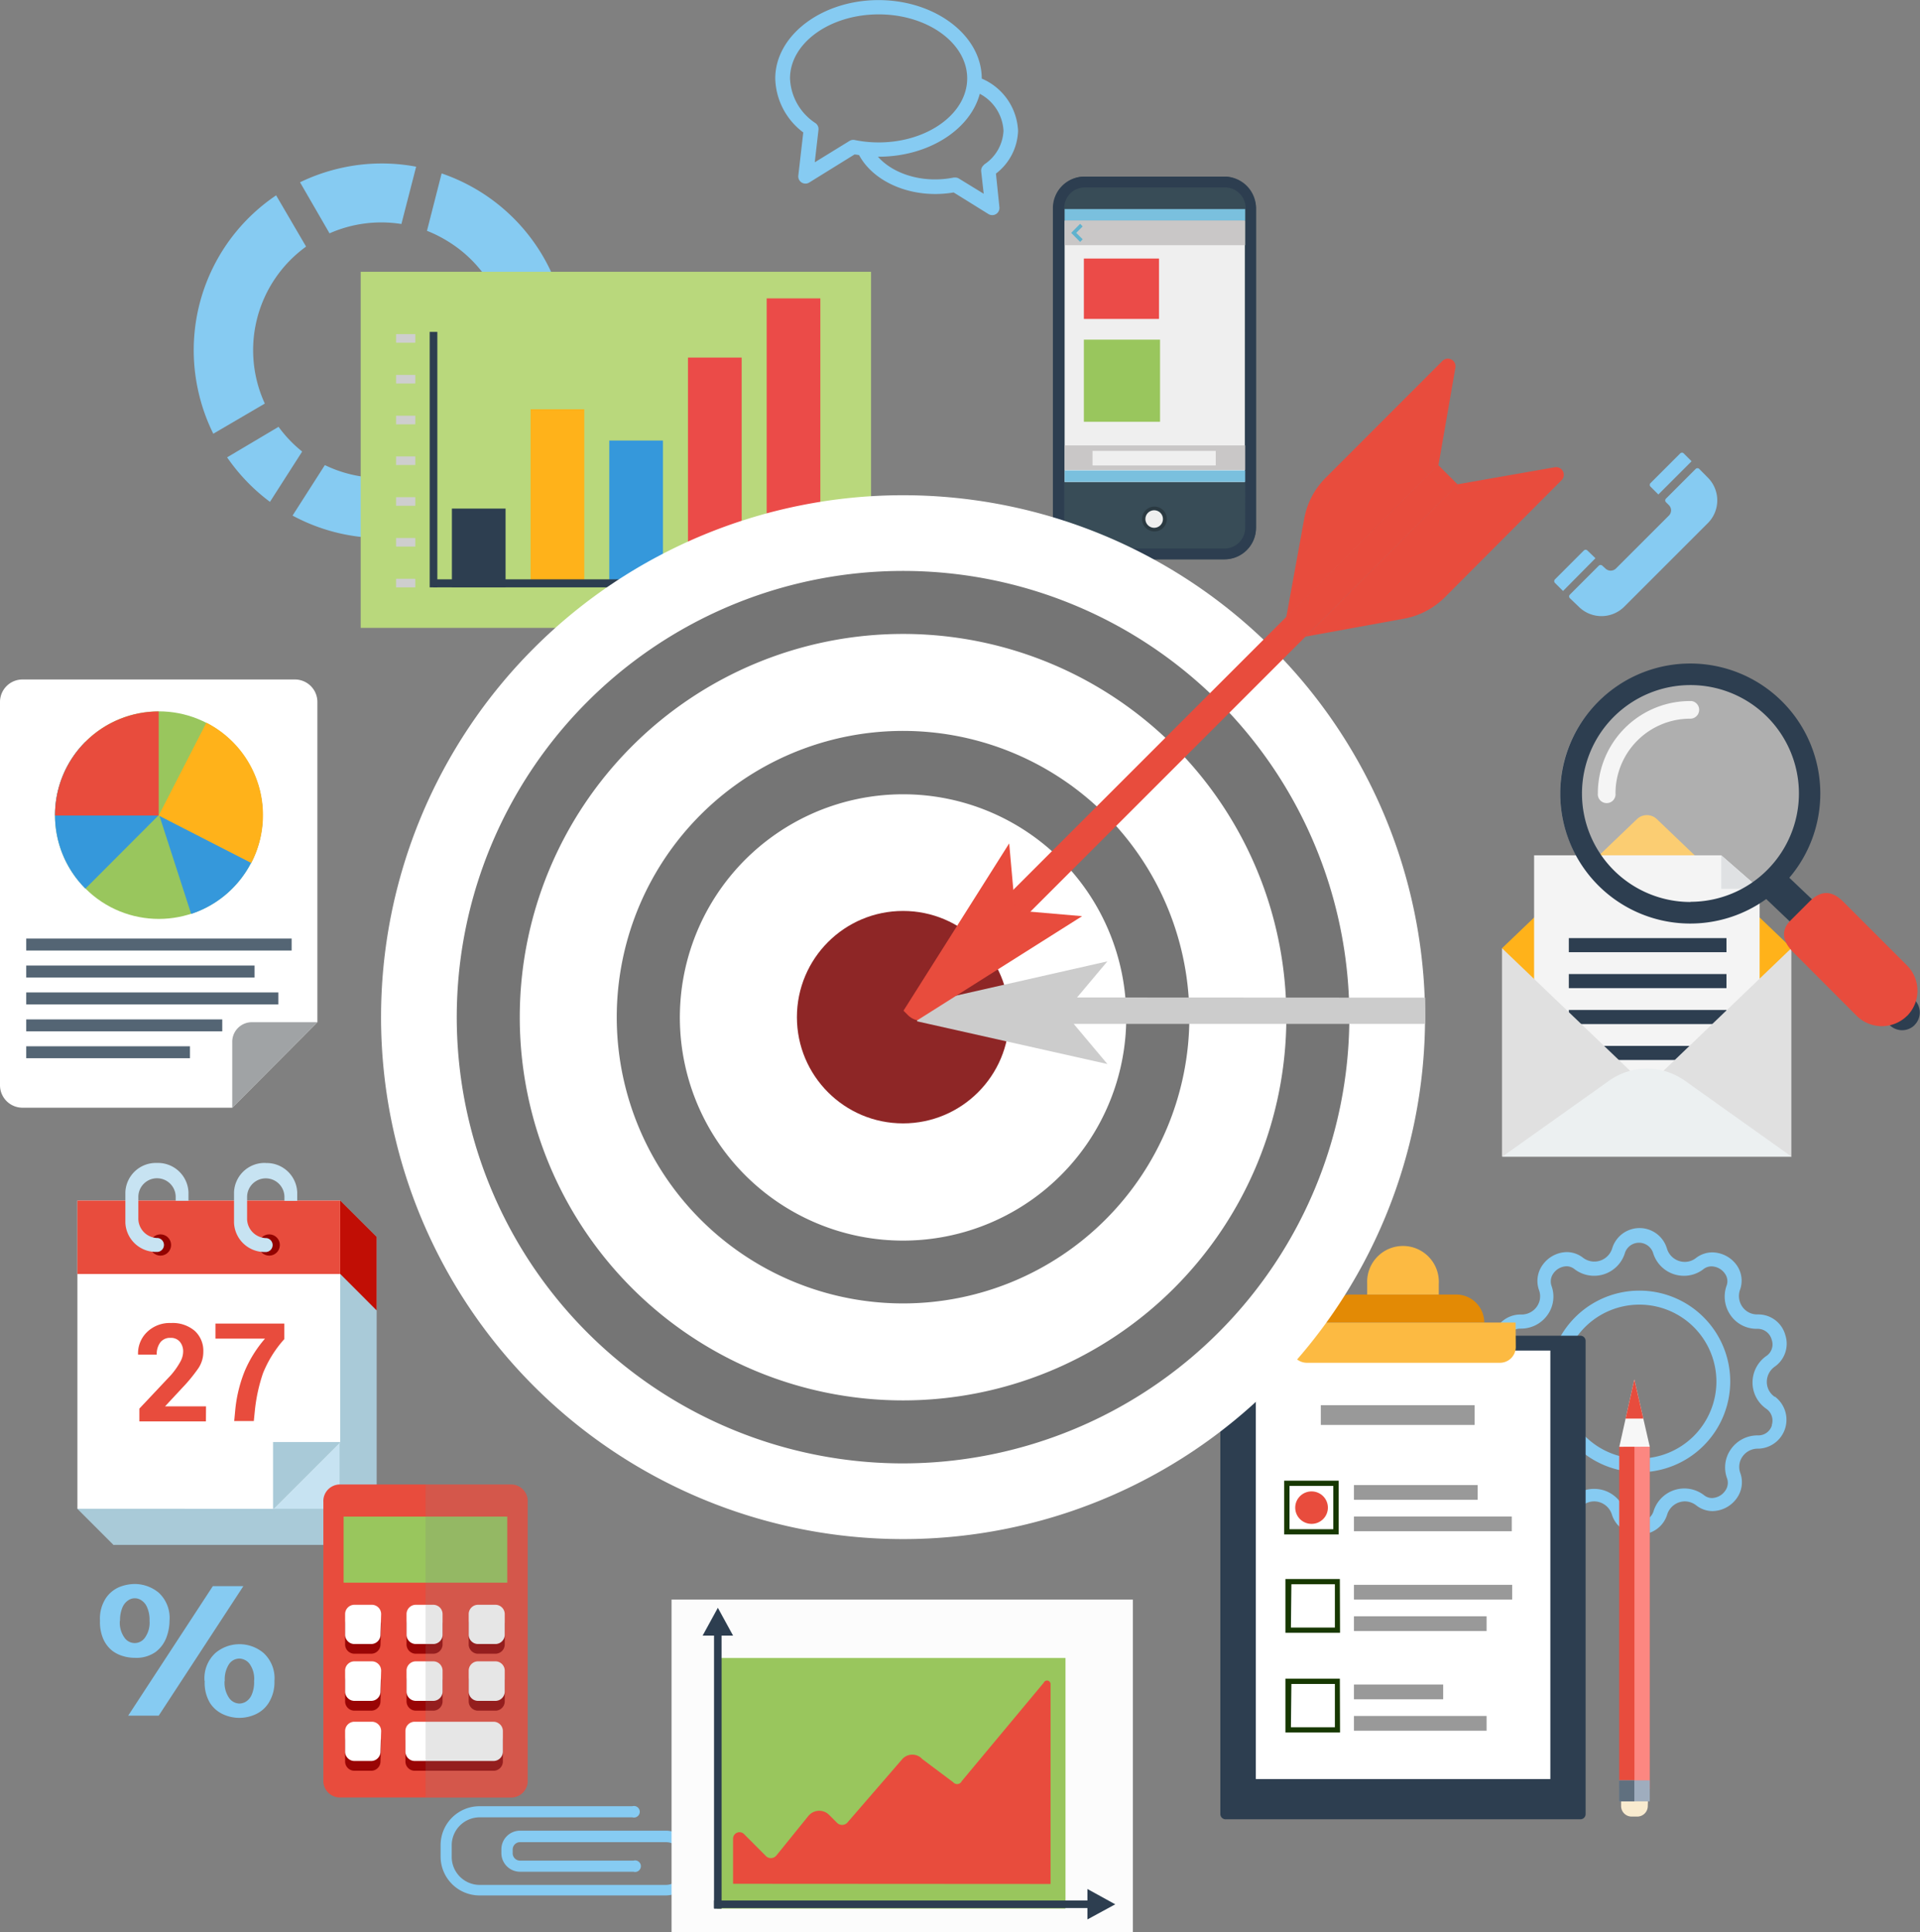 <svg xmlns="http://www.w3.org/2000/svg" viewBox="0 0 205.68 207.03"><rect x="0" y="0" width="205.68" height="207.03" fill="#808080" stroke="none"/><defs><style>.cls-1{fill:#384c57;}.cls-2{fill:#2d3e50;}.cls-3{fill:#efefef;}.cls-4{fill:#2b3a42;}.cls-5{fill:#7ac0de;}.cls-6{fill:#c9c7c7;}.cls-7{fill:#5fb2ce;}.cls-8{fill:#eb4b48;}.cls-9{fill:#99c65d;}.cls-10{fill:#86cbf2;}.cls-11{fill:#fff;}.cls-12{fill:#e38a05;}.cls-13{fill:#fcba42;}.cls-14{fill:#173801;}.cls-15{fill:#999;}.cls-16{fill:#f9ebcf;}.cls-17{fill:#e84c3d;}.cls-18{fill:#fc8781;}.cls-19{fill:#f7f7f7;}.cls-20{fill:#9fadbe;}.cls-21{fill:#60707f;}.cls-22{fill:#a9cad8;}.cls-23{fill:#c7e3f2;}.cls-24{fill:#c10e05;}.cls-25{fill:#930300;}.cls-26{fill:#ffb21a;}.cls-27{fill:#f4f4f4;}.cls-28{fill:#d0d4d7;}.cls-29{fill:#e0e0e0;}.cls-30{fill:#ecf0f1;}.cls-31{fill:#b9d87c;}.cls-32{fill:#3598db;}.cls-33{fill:#cecece;}.cls-34{fill:#fcfcfc;}.cls-35{fill:#a0a3a5;}.cls-36{fill:#546574;}.cls-37{fill:#757575;}.cls-38{fill:#8e2626;}.cls-39{fill:#ccc;}.cls-40{fill:#990505;}.cls-41{fill:#848484;opacity:0.2;}.cls-41,.cls-42{isolation:isolate;}.cls-42,.cls-43{fill:#f5f5f5;}.cls-42{opacity:0.4;}</style></defs><title>Zielgerichtete_Weblösung</title><g id="Ebene_2" data-name="Ebene 2"><g id="Section_-_Erstellen_von_zielgerichteten_Weblösungen" data-name="Section - Erstellen von zielgerichteten Weblösungen"><g id="Graphics"><rect class="cls-1" x="112.84" y="18.92" width="21.71" height="41" rx="3.38" ry="3.38"/><path class="cls-2" d="M131.17,18.92h-15a3.38,3.38,0,0,0-3.38,3.38V56.55a3.38,3.38,0,0,0,3.38,3.38h15a3.38,3.38,0,0,0,3.38-3.38V22.3A3.38,3.38,0,0,0,131.17,18.92Zm2.22,37.63a2.22,2.22,0,0,1-2.22,2.22h-15A2.23,2.23,0,0,1,114,56.55V22.3a2.22,2.22,0,0,1,2.22-2.22h15a2.22,2.22,0,0,1,2.22,2.22h0Z"/><rect class="cls-3" x="114.05" y="23.64" width="19.3" height="28"/><path class="cls-4" d="M123.64,54.28A1.33,1.33,0,1,0,125,55.61h0A1.33,1.33,0,0,0,123.64,54.28Zm0,2.26a.94.94,0,1,1,.94-.94h0A.94.94,0,0,1,123.64,56.55Z"/><circle class="cls-3" cx="123.64" cy="55.61" r="0.94"/><rect class="cls-5" x="114.05" y="22.4" width="19.34" height="1.23"/><rect class="cls-5" x="114.05" y="50.4" width="19.34" height="1.23"/><rect class="cls-6" x="114.05" y="23.64" width="19.34" height="2.63"/><rect class="cls-6" x="114.05" y="47.72" width="19.34" height="2.63"/><polygon class="cls-7" points="115.71 25.92 114.75 24.95 115.71 23.98 115.98 24.26 115.29 24.95 115.98 25.64 115.71 25.92"/><rect class="cls-3" x="117.04" y="48.31" width="13.2" height="1.56"/><rect class="cls-8" x="116.11" y="27.7" width="8.05" height="6.47"/><rect class="cls-9" x="116.11" y="36.39" width="8.16" height="8.8"/><path class="cls-10" d="M74.3,199.08v1a3,3,0,0,1-3,3H51.39a4.17,4.17,0,0,1-4.19-4.15h0v-1.24a4.17,4.17,0,0,1,4.17-4.17H67.74a.62.62,0,1,1,0,1.19H51.39a3,3,0,0,0-3,3v1.24a3,3,0,0,0,3,3H71.33a1.79,1.79,0,0,0,1.79-1.79h0v-1a1.79,1.79,0,0,0-1.79-1.79H55.71a.79.79,0,0,0-.79.79v.4a.79.79,0,0,0,.79.79H67.86a.62.62,0,1,1,0,1.19H55.71a2,2,0,0,1-2-2h0v-.4a2,2,0,0,1,2-2H71.34A3,3,0,0,1,74.3,199.08Z"/><path class="cls-10" d="M190.12,149.66a1.93,1.93,0,0,1-.85-1.61,2,2,0,0,1,.87-1.64,3,3,0,0,0,1.11-3.38,3,3,0,0,0-2.87-2.2h-.14a1.93,1.93,0,0,1-1.59-.82,2,2,0,0,1-.25-1.82,2.88,2.88,0,0,0-.35-2.63,3.27,3.27,0,0,0-2.62-1.38,2.89,2.89,0,0,0-1.77.62,1.92,1.92,0,0,1-1.18.4,2,2,0,0,1-1.91-1.43,3.06,3.06,0,0,0-5.87,0,2,2,0,0,1-3.1,1,2.85,2.85,0,0,0-1.75-.62,3.25,3.25,0,0,0-2.6,1.38,2.92,2.92,0,0,0-.38,2.7,1.92,1.92,0,0,1-.24,1.77,2,2,0,0,1-1.62.84h-.14A3,3,0,0,0,160,143a3,3,0,0,0,1.13,3.43A1.92,1.92,0,0,1,162,148a2,2,0,0,1-.87,1.64,3,3,0,0,0-1.11,3.38,3,3,0,0,0,2.87,2.19H163a1.92,1.92,0,0,1,1.59.82,2,2,0,0,1,.25,1.82,2.88,2.88,0,0,0,.37,2.65,3.27,3.27,0,0,0,2.62,1.38,2.89,2.89,0,0,0,1.77-.62,1.92,1.92,0,0,1,1.18-.4,2,2,0,0,1,1.9,1.43,3,3,0,0,0,2.92,2.1,3,3,0,0,0,3-2.13,2,2,0,0,1,1.86-1.4,2,2,0,0,1,1.24.42,2.85,2.85,0,0,0,1.75.62,3.25,3.25,0,0,0,2.6-1.38,2.93,2.93,0,0,0,.38-2.7,1.92,1.92,0,0,1,.24-1.77,2,2,0,0,1,1.62-.84h.14a3.1,3.1,0,0,0,1.7-5.58Zm-.29,3a1.51,1.51,0,0,1-1.47,1.13h-.1a3.48,3.48,0,0,0-2.83,1.47,3.38,3.38,0,0,0-.43,3.1,1.45,1.45,0,0,1-.2,1.38,1.79,1.79,0,0,1-1.4.76,1.36,1.36,0,0,1-.85-.3,3.45,3.45,0,0,0-5.42,1.74A1.56,1.56,0,0,1,175.6,163a1.49,1.49,0,0,1-1.51-1,3.44,3.44,0,0,0-3.32-2.48,3.38,3.38,0,0,0-2.08.69,1.4,1.4,0,0,1-.87.3,1.8,1.8,0,0,1-1.42-.76,1.39,1.39,0,0,1-.19-1.31,3.48,3.48,0,0,0-.43-3.17,3.38,3.38,0,0,0-2.79-1.45h-.14a1.56,1.56,0,0,1-1.46-1.16,1.49,1.49,0,0,1,.53-1.73,3.47,3.47,0,0,0,1.51-2.86,3.42,3.42,0,0,0-1.49-2.82,1.53,1.53,0,0,1-.55-1.77,1.51,1.51,0,0,1,1.46-1.13h.1a3.47,3.47,0,0,0,2.83-1.47,3.37,3.37,0,0,0,.43-3.1,1.46,1.46,0,0,1,.2-1.35,1.79,1.79,0,0,1,1.4-.76,1.37,1.37,0,0,1,.85.3,3.45,3.45,0,0,0,5.42-1.76,1.59,1.59,0,0,1,3,0,3.44,3.44,0,0,0,3.32,2.48,3.38,3.38,0,0,0,2.08-.71,1.4,1.4,0,0,1,.87-.3,1.8,1.8,0,0,1,1.42.76,1.39,1.39,0,0,1,.19,1.31,3.48,3.48,0,0,0,.43,3.17,3.38,3.38,0,0,0,2.8,1.45h.14a1.56,1.56,0,0,1,1.46,1.16,1.49,1.49,0,0,1-.54,1.73,3.47,3.47,0,0,0-1.51,2.86,3.42,3.42,0,0,0,1.49,2.83,1.53,1.53,0,0,1,.56,1.76Z"/><path class="cls-10" d="M175.62,138.28a9.73,9.73,0,1,0,9.73,9.73A9.73,9.73,0,0,0,175.62,138.28Zm0,18a8.25,8.25,0,1,1,8.25-8.25h0a8.26,8.26,0,0,1-8.25,8.24Z"/><path class="cls-10" d="M48.21,26a13.64,13.64,0,0,1,5.63,7.29l6.25-1.37A20.08,20.08,0,0,0,47.31,18.58l-1.57,6.15A14,14,0,0,1,48.21,26Z"/><path class="cls-10" d="M53.1,43.61l5.42,3.47a19.9,19.9,0,0,0,2.19-12.4l-6.27,1.38A13.64,13.64,0,0,1,53.1,43.61Z"/><path class="cls-10" d="M34.8,49.83l-3.46,5.41A20.05,20.05,0,0,0,57,49.5L51.54,46A13.71,13.71,0,0,1,34.8,49.83Z"/><path class="cls-10" d="M29.84,45.73,24.33,49a20.25,20.25,0,0,0,4.59,4.77l3.45-5.39A13.68,13.68,0,0,1,29.84,45.73Z"/><path class="cls-10" d="M21.23,41.86a20.08,20.08,0,0,0,1.62,4.61l5.52-3.23a13.69,13.69,0,0,1,4.42-16.82l-3.21-5.49A20,20,0,0,0,21.23,41.86Z"/><path class="cls-10" d="M35.3,25A13.74,13.74,0,0,1,43,24l1.58-6.14a19.84,19.84,0,0,0-8,.13,20.06,20.06,0,0,0-4.44,1.54Z"/><path class="cls-10" d="M109.06,14a6.4,6.4,0,0,0-3.89-5.58h0c0-4.64-5-8.41-11.06-8.41S83.05,3.78,83.05,8.41a7.44,7.44,0,0,0,3,5.78l-.53,4.62a.77.77,0,0,0,1.18.74l4.84-3a3.32,3.32,0,0,1,.49.07c1.62,3,5.83,4.73,10.13,4l3.72,2.31a.79.79,0,0,0,.41.12.77.77,0,0,0,.77-.87l-.37-3.58A6,6,0,0,0,109.06,14Zm-17.5,1a.77.77,0,0,0-.56.1l-3.72,2.29.4-3.48a.78.78,0,0,0-.31-.71,6,6,0,0,1-2.74-4.8c0-3.78,4.26-6.86,9.5-6.86s9.48,3.08,9.48,6.86-4.26,6.86-9.5,6.86A12.85,12.85,0,0,1,91.56,15Zm13.86,2.66a.77.77,0,0,0-.31.71l.27,2.39-2.64-1.62a.77.77,0,0,0-.41-.12h-.15c-3.25.66-6.48-.35-8.13-2.23h.07c5.34,0,9.82-2.9,10.84-6.74A4.77,4.77,0,0,1,107.5,14,4.57,4.57,0,0,1,105.42,17.63Z"/><path class="cls-2" d="M169.86,194.36a.56.56,0,0,1-.56.56h-38a.56.56,0,0,1-.57-.56h0V143.67a.56.56,0,0,1,.56-.56h38a.56.56,0,0,1,.57.56h0Z"/><rect class="cls-11" x="134.53" y="144.7" width="31.55" height="45.91"/><path class="cls-12" d="M159.06,141.7H141.7a3,3,0,0,1,3-3H156a3,3,0,0,1,3,3Z"/><path class="cls-13" d="M154.13,137.53a3.84,3.84,0,1,0-7.67,0v1.17h7.67Z"/><path class="cls-14" d="M143.55,174.94H137.7v-5.76h5.83Zm-5.26-.56H143v-4.64h-4.66Z"/><path class="cls-14" d="M143.55,185.62H137.7v-5.76h5.83Zm-5.26-.56H143v-4.64h-4.66Z"/><rect class="cls-15" x="141.49" y="150.56" width="16.48" height="2.11"/><rect class="cls-15" x="145.04" y="159.11" width="13.25" height="1.58"/><rect class="cls-15" x="145.04" y="162.48" width="16.91" height="1.58"/><rect class="cls-15" x="145.04" y="169.8" width="16.95" height="1.58"/><rect class="cls-15" x="145.04" y="173.17" width="14.21" height="1.58"/><rect class="cls-15" x="145.04" y="180.48" width="9.56" height="1.58"/><rect class="cls-15" x="145.04" y="183.85" width="14.21" height="1.58"/><path class="cls-14" d="M143.4,164.4h-5.83v-5.76h5.83Zm-5.26-.56h4.69V159.2h-4.69Z"/><path class="cls-16" d="M176.52,193.51a1.13,1.13,0,0,1-1.13,1.12h-.62a1.13,1.13,0,0,1-1.11-1.12v-1.12h2.89Z"/><rect class="cls-17" x="173.46" y="155" width="3.27" height="36.68"/><rect class="cls-18" x="175.09" y="155" width="1.64" height="36.68"/><polygon class="cls-19" points="173.47 155.01 176.73 155 175.08 147.8 173.47 155.01"/><polygon class="cls-17" points="176.04 151.99 175.08 147.8 174.14 151.99 176.04 151.99"/><rect class="cls-20" x="173.44" y="190.75" width="3.29" height="2.25"/><rect class="cls-21" x="173.44" y="190.75" width="1.64" height="2.25"/><path class="cls-13" d="M162.38,144.32a1.7,1.7,0,0,1-1.7,1.69H140a1.7,1.7,0,0,1-1.7-1.69V141.7h24.06Z"/><ellipse class="cls-17" cx="140.5" cy="161.53" rx="1.75" ry="1.74"/><polygon class="cls-22" points="40.34 132.51 36.45 128.63 32.58 132.51 12.17 132.51 12.17 165.52 40.35 165.52 40.35 132.51 40.34 132.51"/><rect class="cls-23" x="19.77" y="133.39" width="16.61" height="28.26"/><rect class="cls-22" x="9.42" y="158.9" width="5.51" height="5.51" transform="translate(-110.74 55.95) rotate(-45)"/><polygon class="cls-24" points="36.45 128.63 32.58 132.51 32.47 132.51 40.35 140.4 40.35 132.51 40.34 132.51 36.45 128.63"/><polygon class="cls-11" points="36.44 154.56 36.44 128.63 8.29 128.63 8.29 161.65 29.35 161.65 36.44 154.56"/><rect class="cls-17" x="8.29" y="128.63" width="28.15" height="7.87"/><circle class="cls-25" cx="17.19" cy="133.39" r="1.14"/><path class="cls-23" d="M16.82,124.6a3.27,3.27,0,0,0-3.39,3.14V131a3.27,3.27,0,0,0,3.39,3.13h.08a.75.75,0,0,0,0-1.49h-.08a2.09,2.09,0,0,1-2-2.16v-2.24a2,2,0,1,1,4,0v.41h1.37v-.91A3.27,3.27,0,0,0,16.82,124.6Z"/><circle class="cls-25" cx="28.84" cy="133.39" r="1.14"/><path class="cls-23" d="M28.46,124.6a3.27,3.27,0,0,0-3.39,3.14V131a3.27,3.27,0,0,0,3.39,3.14h.08a.75.75,0,0,0,0-1.49h-.07a2.09,2.09,0,0,1-2-2.16v-2.24a2,2,0,1,1,4,0v.41h1.37v-.91a3.27,3.27,0,0,0-3.39-3.14Z"/><polygon class="cls-22" points="29.25 154.5 29.25 161.65 29.35 161.65 36.44 154.56 36.44 154.5 29.25 154.5"/><path class="cls-17" d="M22.06,152.29H14.93v-1.37l3.38-3.59a8.12,8.12,0,0,0,1-1.42,2.31,2.31,0,0,0,.31-1.07,1.61,1.61,0,0,0-.35-1.08,1.24,1.24,0,0,0-1-.42,1.3,1.3,0,0,0-1.1.49,2.1,2.1,0,0,0-.38,1.31h-2v0a3.16,3.16,0,0,1,.93-2.39,3.48,3.48,0,0,1,2.6-1,3.63,3.63,0,0,1,2.54.84,2.88,2.88,0,0,1,.92,2.24,3.14,3.14,0,0,1-.52,1.75,17.24,17.24,0,0,1-1.72,2.1l-1.86,2v0h4.39Z"/><path class="cls-17" d="M30.46,143.47a12.3,12.3,0,0,0-2.29,3.67,18.08,18.08,0,0,0-.88,4.11l-.1,1h-2.1l.1-1.06a15,15,0,0,1,1-4.23,13.09,13.09,0,0,1,2.2-3.54H23.08v-1.61h7.38Z"/><path class="cls-26" d="M160.91,101.59l14.45-13.83a1.54,1.54,0,0,1,2.13,0l14.45,13.83-9.71,19.71h-12Z"/><polygon class="cls-27" points="164.34 91.64 184.39 91.64 188.5 95.23 188.5 122.17 164.34 122.17 164.34 91.64"/><polygon class="cls-28" points="184.39 95.23 188.5 95.23 184.39 91.64 184.39 95.23"/><rect class="cls-2" x="168.06" y="100.51" width="16.89" height="1.51"/><rect class="cls-2" x="168.06" y="104.36" width="16.89" height="1.51"/><rect class="cls-2" x="168.06" y="108.21" width="16.89" height="1.51"/><rect class="cls-2" x="168.06" y="112.06" width="16.89" height="1.51"/><rect class="cls-28" x="168.06" y="115.9" width="16.89" height="1.51"/><path class="cls-29" d="M177.48,115.42a1.54,1.54,0,0,1-2.13,0l-14.45-13.83v22.32h31V101.59Z"/><path class="cls-30" d="M191.93,123.93h-31l11.43-8.13a7,7,0,0,1,8.15,0Z"/><rect class="cls-31" x="38.64" y="29.12" width="54.67" height="38.15"/><rect class="cls-2" x="48.41" y="54.49" width="5.75" height="8.43"/><rect class="cls-26" x="56.84" y="43.85" width="5.75" height="18.96"/><rect class="cls-32" x="65.27" y="47.2" width="5.75" height="15.73"/><rect class="cls-8" x="73.7" y="38.31" width="5.75" height="24.49"/><rect class="cls-8" x="82.13" y="31.97" width="5.75" height="30.84"/><rect class="cls-2" x="46.03" y="35.56" width="0.82" height="27.37"/><rect class="cls-2" x="46.39" y="62.07" width="43.14" height="0.86"/><rect class="cls-33" x="42.43" y="35.8" width="2.06" height="0.92"/><rect class="cls-33" x="42.43" y="40.17" width="2.06" height="0.92"/><rect class="cls-33" x="42.43" y="44.54" width="2.06" height="0.92"/><rect class="cls-33" x="42.43" y="48.9" width="2.06" height="0.92"/><rect class="cls-33" x="42.43" y="53.27" width="2.06" height="0.92"/><rect class="cls-33" x="42.43" y="57.64" width="2.06" height="0.92"/><rect class="cls-33" x="42.43" y="62.01" width="2.06" height="0.92"/><rect class="cls-34" x="71.94" y="171.38" width="49.42" height="35.65"/><rect class="cls-9" x="76.82" y="177.64" width="37.32" height="26.85"/><rect class="cls-2" x="76.49" y="174.11" width="0.81" height="30.39"/><polygon class="cls-2" points="76.9 172.26 75.27 175.24 78.53 175.24 76.9 172.26"/><rect class="cls-2" x="76.49" y="203.62" width="41.12" height="0.81"/><polygon class="cls-2" points="119.47 204.03 116.49 202.39 116.49 205.65 119.47 204.03"/><path class="cls-17" d="M78.53,201.83V197a.69.69,0,0,1,1.18-.49l2.34,2.35a.75.75,0,0,0,1.06,0l.06-.06,3.42-4.23a1.5,1.5,0,0,1,2.11-.23l.12.11.84.84a.77.77,0,0,0,1.1,0l0,0,5.9-6.82a1.45,1.45,0,0,1,2-.14l.14.14,3.31,2.48a.55.55,0,0,0,.92-.12l8.78-10.54a.38.38,0,0,1,.73.17v21.39Z"/><path class="cls-11" d="M24.88,118.68H2.41A2.41,2.41,0,0,1,0,116.27V75.2A2.41,2.41,0,0,1,2.41,72.8H31.61A2.41,2.41,0,0,1,34,75.2v34.32Z"/><path class="cls-35" d="M24.88,118.68v-7A2.1,2.1,0,0,1,27,109.52H34Z"/><circle class="cls-9" cx="17.02" cy="87.34" r="11.12" transform="translate(-56.78 37.61) rotate(-45)"/><path class="cls-32" d="M9.15,79.48a11.12,11.12,0,0,0,0,15.73L17,87.34Z"/><path class="cls-17" d="M9.15,79.48a11.08,11.08,0,0,0-3.25,7.9H17V76.23A11.08,11.08,0,0,0,9.15,79.48Z"/><path class="cls-32" d="M24.88,95.21A11.11,11.11,0,0,0,27.6,83.93L17.06,87.34l3.42,10.58A11.07,11.07,0,0,0,24.88,95.21Z"/><path class="cls-26" d="M17,87.38l9.92,5.08a11.12,11.12,0,0,0-4.75-15l-.08,0Z"/><rect class="cls-36" x="2.81" y="100.56" width="28.43" height="1.28"/><rect class="cls-36" x="2.81" y="103.45" width="24.46" height="1.28"/><rect class="cls-36" x="2.81" y="106.33" width="27.01" height="1.28"/><rect class="cls-36" x="2.81" y="109.22" width="21" height="1.28"/><rect class="cls-36" x="2.81" y="112.1" width="17.54" height="1.28"/><path class="cls-17" d="M155.91,39.39a.82.82,0,0,0-1.39-.72L142,51.2a8.28,8.28,0,0,0-2.28,4.34l-1.93,10.6L154.1,49.82Z"/><path class="cls-17" d="M166.57,50.06a.82.82,0,0,1,.72,1.38L154.77,64a8.28,8.28,0,0,1-4.34,2.28l-10.6,1.93,16.3-16.32Z"/><path class="cls-11" d="M152.66,109A55.92,55.92,0,1,1,96.74,53.06,55.92,55.92,0,0,1,152.66,109Z"/><path class="cls-37" d="M96.74,156.79A47.81,47.81,0,1,1,144.55,109h0A47.87,47.87,0,0,1,96.74,156.79Zm0-88.87A41.06,41.06,0,1,0,137.8,109,41.06,41.06,0,0,0,96.74,67.92Z"/><path class="cls-37" d="M96.74,139.65A30.67,30.67,0,1,1,127.41,109,30.67,30.67,0,0,1,96.74,139.65Zm0-54.55A23.91,23.91,0,1,0,120.65,109,23.91,23.91,0,0,0,96.74,85.1Z"/><ellipse class="cls-38" cx="96.74" cy="108.98" rx="11.37" ry="11.38"/><path class="cls-39" d="M115.38,106.87l3.25-3.87-19.56,4.43s-1,1.73-.81,2L118.63,114l-3.61-4.3h37.65V109c0-.71,0-1.41,0-2.11Z"/><rect class="cls-17" x="95.66" y="74.01" width="69.65" height="2.95" transform="translate(-15.16 114.38) rotate(-45)"/><path class="cls-17" d="M108.11,90.36,96.79,108.28l.09.1.38.38a2.16,2.16,0,0,0,1,.56l17.66-11.16-7.17-.62Z"/><path class="cls-17" d="M36.32,192.58a1.78,1.78,0,0,1-1.68-1.86V160.91a1.78,1.78,0,0,1,1.68-1.86H54.85a1.78,1.78,0,0,1,1.68,1.86v29.81a1.78,1.78,0,0,1-1.68,1.86Z"/><path class="cls-40" d="M40.76,176.18a1,1,0,0,1-.93,1H37.9a1,1,0,0,1-.93-1V174a1,1,0,0,1,.93-1h2a1,1,0,0,1,.93,1Z"/><path class="cls-40" d="M47.41,176.18a1,1,0,0,1-.93,1h-2a1,1,0,0,1-.93-1V174a1,1,0,0,1,.93-1h2a1,1,0,0,1,.93,1Z"/><path class="cls-40" d="M54.07,176.18a1,1,0,0,1-.93,1h-2a1,1,0,0,1-.93-1V174a1,1,0,0,1,.93-1h2a1,1,0,0,1,.93,1Z"/><path class="cls-40" d="M40.76,182.28a1,1,0,0,1-.93,1H37.9a1,1,0,0,1-.93-1v-2.2a1,1,0,0,1,.93-1h2a1,1,0,0,1,.93,1Z"/><path class="cls-40" d="M47.41,182.28a1,1,0,0,1-.93,1h-2a1,1,0,0,1-.93-1v-2.2a1,1,0,0,1,.93-1h2a1,1,0,0,1,.93,1Z"/><path class="cls-40" d="M54.07,182.28a1,1,0,0,1-.93,1h-2a1,1,0,0,1-.93-1v-2.2a1,1,0,0,1,.93-1h2a1,1,0,0,1,.93,1Z"/><path class="cls-40" d="M40.76,188.72a1,1,0,0,1-.93,1H37.9a1,1,0,0,1-.93-1v-2.2a1,1,0,0,1,.93-1h2a1,1,0,0,1,.93,1Z"/><path class="cls-40" d="M53.87,188.72a1,1,0,0,1-.93,1H44.36a1,1,0,0,1-.93-1v-2.2a1,1,0,0,1,.93-1h8.58a1,1,0,0,1,.93,1Z"/><rect class="cls-9" x="36.81" y="162.49" width="17.53" height="7.08"/><path class="cls-11" d="M40.76,175.14a1,1,0,0,1-.93,1H37.9a1,1,0,0,1-.93-1v-2.2a1,1,0,0,1,.93-1h2a1,1,0,0,1,.93,1Z"/><path class="cls-11" d="M47.41,175.14a1,1,0,0,1-.93,1h-2a1,1,0,0,1-.93-1v-2.2a1,1,0,0,1,.93-1h2a1,1,0,0,1,.93,1Z"/><path class="cls-11" d="M54.07,175.14a1,1,0,0,1-.93,1h-2a1,1,0,0,1-.93-1v-2.2a1,1,0,0,1,.93-1h2a1,1,0,0,1,.93,1Z"/><path class="cls-11" d="M40.76,181.23a1,1,0,0,1-.93,1H37.9a1,1,0,0,1-.93-1V179a1,1,0,0,1,.93-1h2a1,1,0,0,1,.93,1Z"/><path class="cls-11" d="M47.41,181.23a1,1,0,0,1-.93,1h-2a1,1,0,0,1-.93-1V179a1,1,0,0,1,.93-1h2a1,1,0,0,1,.93,1Z"/><path class="cls-11" d="M54.07,181.23a1,1,0,0,1-.93,1h-2a1,1,0,0,1-.93-1V179a1,1,0,0,1,.93-1h2a1,1,0,0,1,.93,1Z"/><path class="cls-11" d="M40.76,187.67a1,1,0,0,1-.93,1H37.9a1,1,0,0,1-.93-1v-2.2a1,1,0,0,1,.93-1h2a1,1,0,0,1,.93,1Z"/><path class="cls-11" d="M53.87,187.67a1,1,0,0,1-.93,1H44.36a1,1,0,0,1-.93-1v-2.2a1,1,0,0,1,.93-1h8.58a1,1,0,0,1,.93,1Z"/><path class="cls-41" d="M54.85,159H45.59v33.54h9.26a1.78,1.78,0,0,0,1.68-1.86V160.91A1.78,1.78,0,0,0,54.85,159Z"/><path class="cls-10" d="M168.17,64.09a.27.27,0,0,1,0-.38h0l3.1-3.1a.27.27,0,0,1,.38,0h0l.33.3a.81.81,0,0,0,1.13,0l5.67-5.67a.79.79,0,0,0,0-1.12h0l-.32-.32a.27.27,0,0,1,0-.37l3.19-3.19a.27.27,0,0,1,.38,0h0l.92.93A3.45,3.45,0,0,1,183,56h0l-9,9a3.45,3.45,0,0,1-4.88,0Z"/><path class="cls-10" d="M170.91,59.81h0l-.86-.83a.27.27,0,0,0-.38,0l-3.1,3.1a.27.27,0,0,0,0,.37l.87.87Z"/><path class="cls-10" d="M180,48.57l-3.19,3.19a.27.27,0,0,0,0,.38h0l.84.84h0l3.56-3.56-.87-.87A.27.27,0,0,0,180,48.57Z"/><path class="cls-10" d="M10.71,173.65a4,4,0,0,1,.67-2.48A3.29,3.29,0,0,1,12.88,170a4.59,4.59,0,0,1,1.54-.29,4.05,4.05,0,0,1,2.58.93,3.67,3.67,0,0,1,1.16,3,5.18,5.18,0,0,1-.33,1.79A3.46,3.46,0,0,1,16.66,177a3.56,3.56,0,0,1-2.23.62,4.34,4.34,0,0,1-1.27-.19,3.46,3.46,0,0,1-1.2-.62,3.35,3.35,0,0,1-.91-1.24A4.57,4.57,0,0,1,10.71,173.65Zm2.13,0a2.75,2.75,0,0,0,.5,1.82,1.33,1.33,0,0,0,2.18,0,2.75,2.75,0,0,0,.5-1.82,3.3,3.3,0,0,0-.27-1.46,1.63,1.63,0,0,0-.62-.74,1.24,1.24,0,0,0-1.38,0,1.71,1.71,0,0,0-.62.74,3.41,3.41,0,0,0-.27,1.46Zm.89,10.17,9.07-13.88h3.27L17,183.82Zm8.18-3.72a3.67,3.67,0,0,1,1.17-3,4,4,0,0,1,5.15,0,3.67,3.67,0,0,1,1.17,3,4.18,4.18,0,0,1-.62,2.35,3.25,3.25,0,0,1-1.44,1.24,4.16,4.16,0,0,1-3.4,0,3.3,3.3,0,0,1-1.45-1.24,4.18,4.18,0,0,1-.56-2.34Zm2.15,0a2.86,2.86,0,0,0,.47,1.8,1.39,1.39,0,0,0,1.12.62,1.43,1.43,0,0,0,.69-.2,1.63,1.63,0,0,0,.62-.74,3.32,3.32,0,0,0,.26-1.46,2.76,2.76,0,0,0-.49-1.86,1.44,1.44,0,0,0-1.08-.56,1.36,1.36,0,0,0-1.13.62,3,3,0,0,0-.44,1.8Z"/><circle class="cls-42" cx="180.94" cy="84.99" r="13.81"/><path class="cls-2" d="M205.11,109.82a1.9,1.9,0,0,1-2.69,0h0l-3.34-3.33a1.9,1.9,0,0,1,0-2.69h0l0,0a1.9,1.9,0,0,1,2.69,0l3.33,3.33a1.9,1.9,0,0,1,0,2.69Z"/><polygon class="cls-2" points="198.09 104.78 187.73 94.92 190.11 92.55 200.47 102.4 198.09 104.78"/><path class="cls-17" d="M204.27,108.86a3.84,3.84,0,0,1-5.42-.07L192.08,102c-1.16-1.16-1.31-2.35-.27-3.38l2-2c1.31-1.31,2.48-1.19,3.66,0l6.78,6.78a3.83,3.83,0,0,1,.07,5.42h0Z"/><path class="cls-2" d="M181.09,71.09A13.93,13.93,0,1,0,195,85h0A13.93,13.93,0,0,0,181.1,71.09Zm0,25.55A11.62,11.62,0,1,1,192.71,85a11.62,11.62,0,0,1-11.62,11.62Z"/><path class="cls-43" d="M181,75.11h0A9.88,9.88,0,0,0,171.17,85h0a.95.95,0,1,0,1.89,0h0a8,8,0,0,1,8-8h0a.95.95,0,0,0,.15-1.89H181Z"/></g></g></g></svg>
